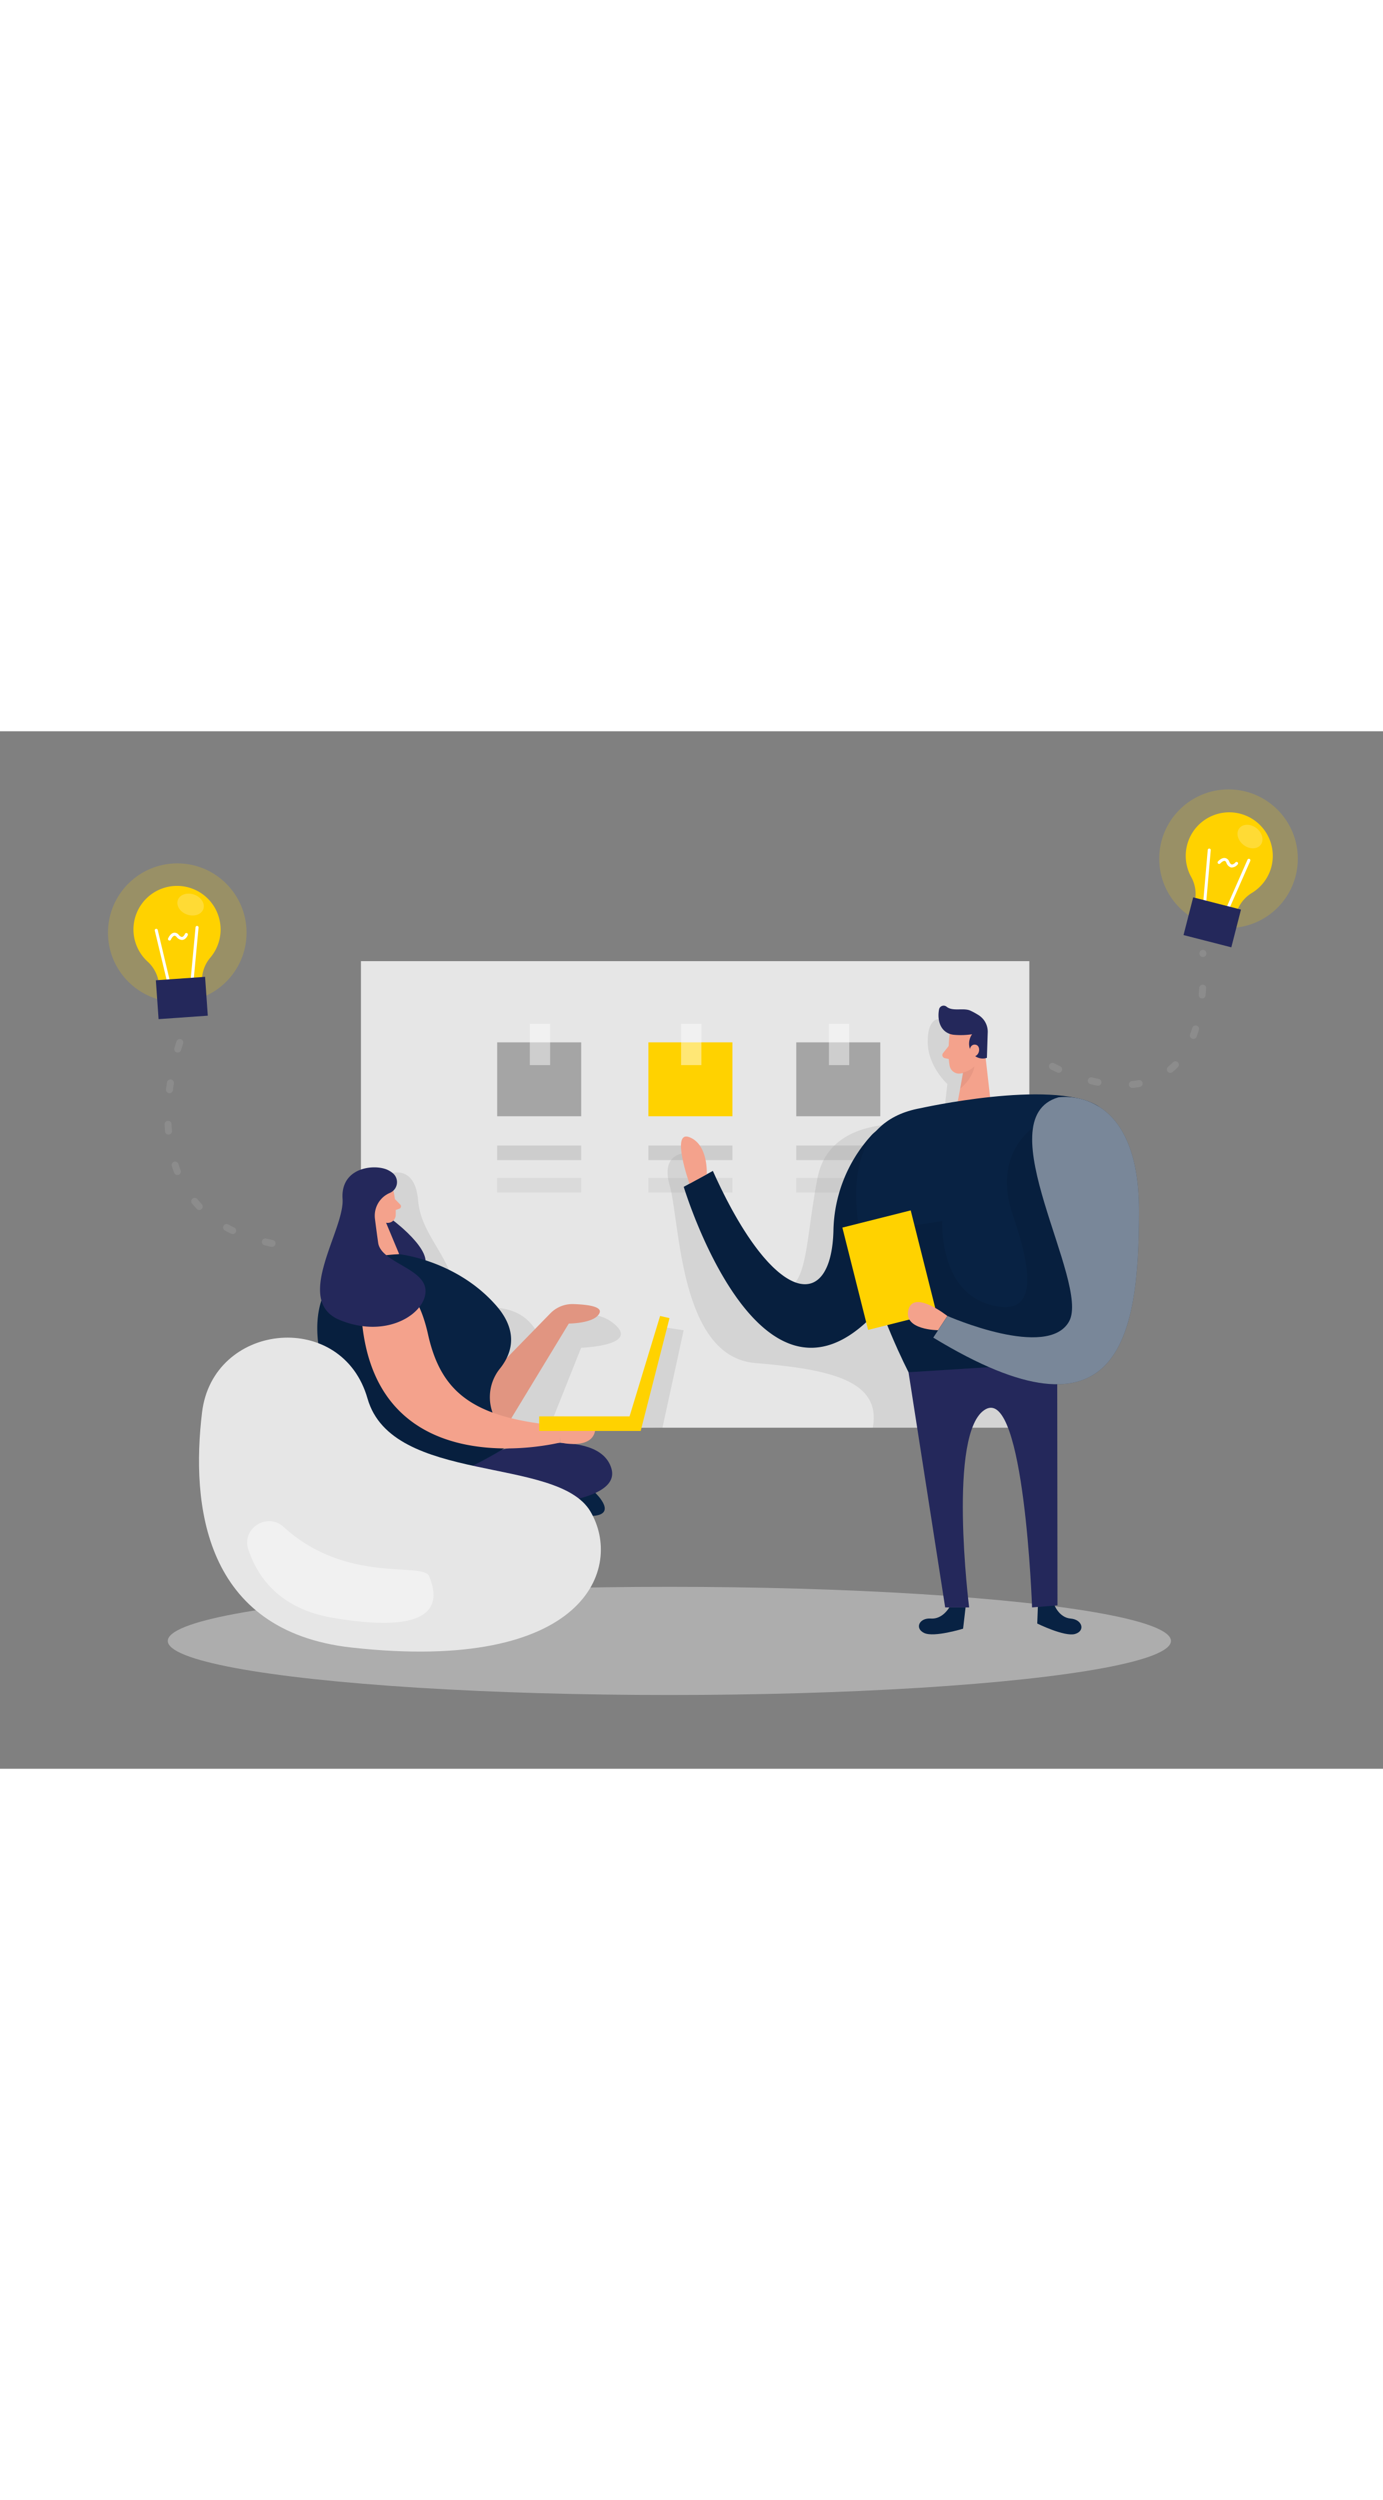<svg id="Layer_1" data-name="Layer 1" xmlns="http://www.w3.org/2000/svg" viewBox="0 0 400 300" data-imageid="brainstorming-two-color" imageName="Brainstorming" class="illustrations_image" style="width: 166px;"><rect x="0" y="0" width="400" height="300" fill="#808080" stroke="none"/><title>#113_brainstorming_twocolour</title><circle cx="51.27" cy="58.24" r="20.04" fill="#ffd200" opacity="0.2"/><circle cx="355.32" cy="36.85" r="20.04" fill="#ffd200" opacity="0.2"/><rect x="104.39" y="66.47" width="193.32" height="134.91" fill="#e6e6e6"/><path d="M271.48,83.24s-3.24-.3-3.16,6.71S274,102,274,102l-1.43,12.71s-31.88-7.31-36.13,14.49-2.2,37.65-16.25,30.3-20.45-37.57-20.45-37.57-9.05-1.07-6.05,9.38,2.75,49.55,24.75,51.37,36.5,5.15,34,18.73h47.29V152.6l-18-52L279.76,87Z" opacity="0.08"/><path d="M113.55,127.73s6.52-2,7.36,7.83,8.42,15.14,10.67,25.53,17.49-.7,24.6,14.24c0,0,11.93-11.16,20.89-4.42s-9,7.36-9,7.36l-7.9,19.83,23.58.31,7.57-26.2,6.41,1-6.13,28.18-68.55-1.16-9.53-43.39L108.44,141Z" opacity="0.08"/><path d="M144.08,204.91l20.43-33.65s7.63,0,8.9-3.09c.79-1.93-3.95-2.43-7.62-2.54a8.92,8.92,0,0,0-6.64,2.71L134,194.11S129.07,209.52,144.08,204.91Z" fill="#f4a28c"/><path d="M144.08,204.91l20.43-33.65s7.63,0,8.9-3.09c.79-1.93-3.95-2.43-7.62-2.54a8.92,8.92,0,0,0-6.64,2.71L134,194.11S129.07,209.52,144.08,204.91Z" opacity="0.08"/><path d="M172.2,220.24s7.36,6.94-2.18,6.66S164,219.2,172.2,220.24Z" fill="#082243" class="target-color"/><path d="M113.76,141.48s14.26,10.66,7.54,14.78-11.92-15.78-11.92-15.78Z" fill="#24285b"/><ellipse cx="193.6" cy="263.03" rx="145.07" ry="15.64" fill="#e6e6e6" opacity="0.45"/><path d="M113.69,132.38a29.06,29.06,0,0,1,.75,7.69,2.33,2.33,0,0,1-2.58,2.07,5.15,5.15,0,0,1-4.55-3.25l-2-3.82a4.15,4.15,0,0,1,1.17-4.67C108.84,128.15,113.18,129.59,113.69,132.38Z" fill="#f4a28c"/><polygon points="105.73 137.44 107.16 152.6 115.46 151.21 111.09 140.74 105.73 137.44" fill="#f4a28c"/><path d="M109.38,137s-.29-1.76-1.6-1.43-.9,2.89.94,2.86Z" fill="#f4a28c"/><path d="M114.22,135.27l1.54,1.58a.74.74,0,0,1-.29,1.22l-1.71.59Z" fill="#f4a28c"/><path d="M144.75,207.83s28.39-7.2,32.09,5.35-39.7,11.31-39.7,11.31l-9.88-7.82Z" fill="#24285b"/><path d="M115.46,151.21s16.53,1.69,28.05,14.85c6.85,7.82,4.26,14.33,1,18.33a13.18,13.18,0,0,0-2.16,12.31l3.42,10.67S127.52,219.14,116,217.91,68.07,153,115.46,151.21Z" fill="#082243" class="target-color"/><path d="M93,164.59A28.68,28.68,0,0,0,92,176.92c1.1,6.06,6.84,46.32,44.73,35.45l9.05-5-9.6-8.12L117.82,180l-8-15.44Z" opacity="0.08"/><path d="M105.94,191.79c-8.12-24.61-44.4-20.58-47.5,5.15-3.21,26.57.42,63.23,43.19,68,68,7.56,78.73-23.16,69.13-39.35s-57.33-7.68-64.46-32.64C106.18,192.55,106.07,192.17,105.94,191.79Z" fill="#e6e6e6"/><path d="M162,205.66s9.48,2.3,10.17-3.74l-10.36-.55Z" fill="#f4a28c"/><path d="M104.39,165.29a7.2,7.2,0,0,1,11-6.24c3.25,2.15,6.46,6.58,8.39,15.27,3.77,17,13.18,24.31,38.22,26.51v4.83S105.4,220.06,104.39,165.29Z" fill="#f4a28c"/><path d="M112.75,133.49h0a3.38,3.38,0,0,0,.8-5.76,7.39,7.39,0,0,0-1.67-1c-4-1.65-13.42-.49-12.8,8.5s-14.38,29.42-.83,35,24.83-1.79,24.83-8.37-12.85-8.16-13.7-13.92c-.34-2.35-.67-4.84-.94-7A7.16,7.16,0,0,1,112.75,133.49Z" fill="#24285b"/><rect x="155.95" y="198.1" width="29.35" height="4.22" fill="#ffd200"/><polygon points="181.44 200.22 190.92 169.07 193.64 169.69 185.3 202.32 181.44 200.22" fill="#ffd200"/><path d="M82.05,230.09c-4.78-4.37-12.28.42-10.21,6.56,2.93,8.67,9.66,17.19,24.45,19.71,33.23,5.65,30-6.64,27.85-12C122.39,240,100.38,246.81,82.05,230.09Z" fill="#fff" opacity="0.45"/><rect x="187.54" y="119.79" width="24.3" height="4.21" fill="#a5a5a5" opacity="0.39"/><rect x="187.54" y="129.16" width="24.3" height="4.21" fill="#a5a5a5" opacity="0.18"/><rect x="230.3" y="119.79" width="24.3" height="4.21" fill="#a5a5a5" opacity="0.39"/><rect x="230.3" y="129.16" width="24.3" height="4.21" fill="#a5a5a5" opacity="0.18"/><path d="M267.87,117.08a10.66,10.66,0,0,0-15.93-.14,42.06,42.06,0,0,0-10.89,27.64c-.71,23.71-17.46,21.36-34.87-17.45l-8.42,4.6s23.06,76.67,58.29,33.19C277.5,138.46,273.94,124.19,267.87,117.08Z" fill="#082243" class="target-color"/><path d="M264.22,113.72a7.51,7.51,0,0,0-9.5.46,41.78,41.78,0,0,0-13.67,30.4c-.71,23.71-17.46,21.36-34.87-17.45l-8.42,4.6s23.06,76.67,58.29,33.19C281.66,133.33,271.62,119.12,264.22,113.72Z" opacity="0.08"/><path d="M274.67,87.49s-.73,5.53,0,9.27A2.79,2.79,0,0,0,278,98.93a6.17,6.17,0,0,0,5-4.44l1.89-4.8a5,5,0,0,0-2-5.45C280,81.84,274.94,84.09,274.67,87.49Z" fill="#f4a28c"/><polygon points="284.63 90.56 286.7 108.74 276.6 109.17 279.15 95.77 284.63 90.56" fill="#f4a28c"/><path d="M276,87.78a21.71,21.71,0,0,0,5.16-.17,4.67,4.67,0,0,0-.23,5.11,3.79,3.79,0,0,0,4.51,1.71l.23-7.17a5.67,5.67,0,0,0-2.66-5.19,19.43,19.43,0,0,0-2.34-1.28c-2-.92-5.11.33-6.9-1.15a1.35,1.35,0,0,0-2.17.79c-.42,2.16-.18,5.61,2.72,6.93A5.13,5.13,0,0,0,276,87.78Z" fill="#24285b"/><path d="M280.38,92.53s.14-2.15,1.75-1.91,1.42,3.33-.78,3.53Z" fill="#f4a28c"/><path d="M274.39,91l-1.65,2.08a.9.9,0,0,0,.49,1.43l2.12.49Z" fill="#f4a28c"/><path d="M278.46,98.68a6.71,6.71,0,0,0,3.36-1.8s-.3,3.33-4.11,6.47Z" fill="#ce8172" opacity="0.31"/><path d="M266.18,109s37.53-8.41,51-.87-12.94,78.56-12.94,78.56l-41.44-1.31S226.51,116.17,266.18,109Z" fill="#082243" class="target-color"/><path d="M274.56,253.34s-1.93,3.48-5.32,3.22-4.78,2.86-1.92,4.19,11.23-1.26,11.23-1.26l.72-6.15Z" fill="#082243" class="target-color"/><path d="M304.92,252.57s1.37,3.73,4.75,4,4.3,3.56,1.27,4.45S300,258,300,258l.23-6.19Z" fill="#082243" class="target-color"/><path d="M204.41,128.1s.52-8.57-5-10.72,0,13.44,0,13.44Z" fill="#f4a28c"/><path d="M298.76,114.67s-11.85,7.69-5.82,25.23,7,30.13-7.22,25.73-13.2-24-13.2-24L258,143.83l-1.4,27.88,6.17,13.63,36-2.26,14.67-3.75L318.9,161l-10-31.16Z" opacity="0.08"/><path d="M262.77,185.34l10.6,68h6.93s-6.42-51.14,4.79-57.31,13.41,57.31,13.41,57.31l7.35-.59-.08-70.11Z" fill="#24285b"/><path d="M306.08,105.86s23.35-3.94,23.35,32.8-5.62,69.44-59.5,36.67l4.1-6.26s29,12.78,35.19,1.56S285,112.09,306.08,105.86Z" fill="#082243" class="target-color"/><path d="M306.08,105.86s23.35-3.94,23.35,32.8-5.62,69.44-59.5,36.67l4.1-6.26s29,12.78,35.19,1.56S285,112.09,306.08,105.86Z" fill="#fff" opacity="0.46"/><rect x="187.54" y="89.95" width="24.3" height="21.37" fill="#ffd200"/><rect x="196.99" y="84.6" width="5.87" height="11.93" fill="#fff" opacity="0.46"/><rect x="143.8" y="89.95" width="24.3" height="21.37" fill="#a5a5a5"/><rect x="153.24" y="84.6" width="5.87" height="11.93" fill="#fff" opacity="0.46"/><rect x="230.3" y="89.95" width="24.3" height="21.37" fill="#a5a5a5"/><rect x="247.05" y="140.56" width="20.38" height="30.51" transform="translate(-30.24 67.47) rotate(-14.12)" fill="#ffd200"/><rect x="239.75" y="84.6" width="5.87" height="11.93" fill="#fff" opacity="0.46"/><path d="M274,169.07s-9.73-7.7-11.26-1.81,8.56,5.93,8.56,5.93Z" fill="#f4a28c"/><rect x="143.8" y="119.79" width="24.3" height="4.21" fill="#a5a5a5" opacity="0.39"/><rect x="143.8" y="129.16" width="24.3" height="4.21" fill="#a5a5a5" opacity="0.18"/><path d="M367.73,39.16a12.59,12.59,0,1,0-23.19,3,10.15,10.15,0,0,1,.92,7.5l-.1.42,12.07,3.09.08-.31a10.22,10.22,0,0,1,4.6-6.13A12.59,12.59,0,0,0,367.73,39.16Z" fill="#ffd200"/><path d="M348.24,50.87a.43.43,0,0,1-.33-.46l1.4-16.09a.44.44,0,0,1,.48-.4.42.42,0,0,1,.39.47l-1.4,16.09a.43.43,0,0,1-.47.4Z" fill="#fff"/><path d="M354.6,52.5l-.07,0a.44.44,0,0,1-.22-.58l6.5-14.78a.43.43,0,0,1,.58-.23.44.44,0,0,1,.22.58l-6.5,14.78A.45.45,0,0,1,354.6,52.5Z" fill="#fff"/><rect x="343.47" y="49.63" width="14.27" height="11.26" transform="translate(24.67 -85.24) rotate(14.36)" fill="#24285b"/><path d="M356,39.37A2.1,2.1,0,0,1,354.7,38c-.13-.31-.3-.48-.48-.51-.42-.07-1.06.48-1.3.75a.44.44,0,0,1-.66-.58c.11-.12,1.09-1.2,2.1-1a1.56,1.56,0,0,1,1.15,1c.16.36.41.81.77.86s.88-.39,1-.55a.44.44,0,1,1,.67.56,2.25,2.25,0,0,1-1.82.86Z" fill="#fff"/><ellipse cx="361.51" cy="30.43" rx="3.06" ry="3.91" transform="translate(115.87 297.4) rotate(-52.19)" fill="#fff" opacity="0.21"/><path d="M63.77,56.44A12.6,12.6,0,1,0,42.72,66.63,10.14,10.14,0,0,1,46,73.46l0,.43L58.43,73l0-.31a10.17,10.17,0,0,1,2.43-7.27A12.56,12.56,0,0,0,63.77,56.44Z" fill="#ffd200"/><path d="M49,73.7a.42.42,0,0,1-.45-.33L44.77,57.65a.43.43,0,0,1,.32-.52.44.44,0,0,1,.53.32l3.74,15.71a.44.44,0,0,1-.33.53Z" fill="#fff"/><path d="M55.52,73.24h-.08a.44.44,0,0,1-.39-.48l1.51-16.08a.43.43,0,0,1,.48-.39.44.44,0,0,1,.39.48L55.92,72.85A.43.43,0,0,1,55.52,73.24Z" fill="#fff"/><rect x="45.46" y="71.49" width="14.27" height="11.26" transform="translate(-5.27 3.87) rotate(-4.01)" fill="#24285b"/><path d="M52.71,60.34a2.1,2.1,0,0,1-1.66-.88c-.23-.25-.44-.37-.62-.34-.42.07-.86.79-1,1.13a.43.43,0,0,1-.57.23.43.43,0,0,1-.24-.57c.07-.15.66-1.49,1.67-1.65a1.5,1.5,0,0,1,1.41.62c.27.3.65.64,1,.58s.71-.65.79-.85a.44.44,0,0,1,.82.32c0,.12-.5,1.22-1.46,1.39Z" fill="#fff"/><ellipse cx="55.12" cy="50.12" rx="3.06" ry="3.91" transform="translate(-10.48 85.42) rotate(-70.57)" fill="#fff" opacity="0.21"/><path d="M304.39,96.88s46.21,25,43.52-32.67" fill="none" stroke="#a5a5a5" stroke-linecap="round" stroke-linejoin="round" stroke-width="2" stroke-dasharray="2 10" opacity="0.32"/><path d="M52,90s-19.84,55.69,35.66,59.22" fill="none" stroke="#a5a5a5" stroke-linecap="round" stroke-linejoin="round" stroke-width="2" stroke-dasharray="2 10" opacity="0.32"/></svg>